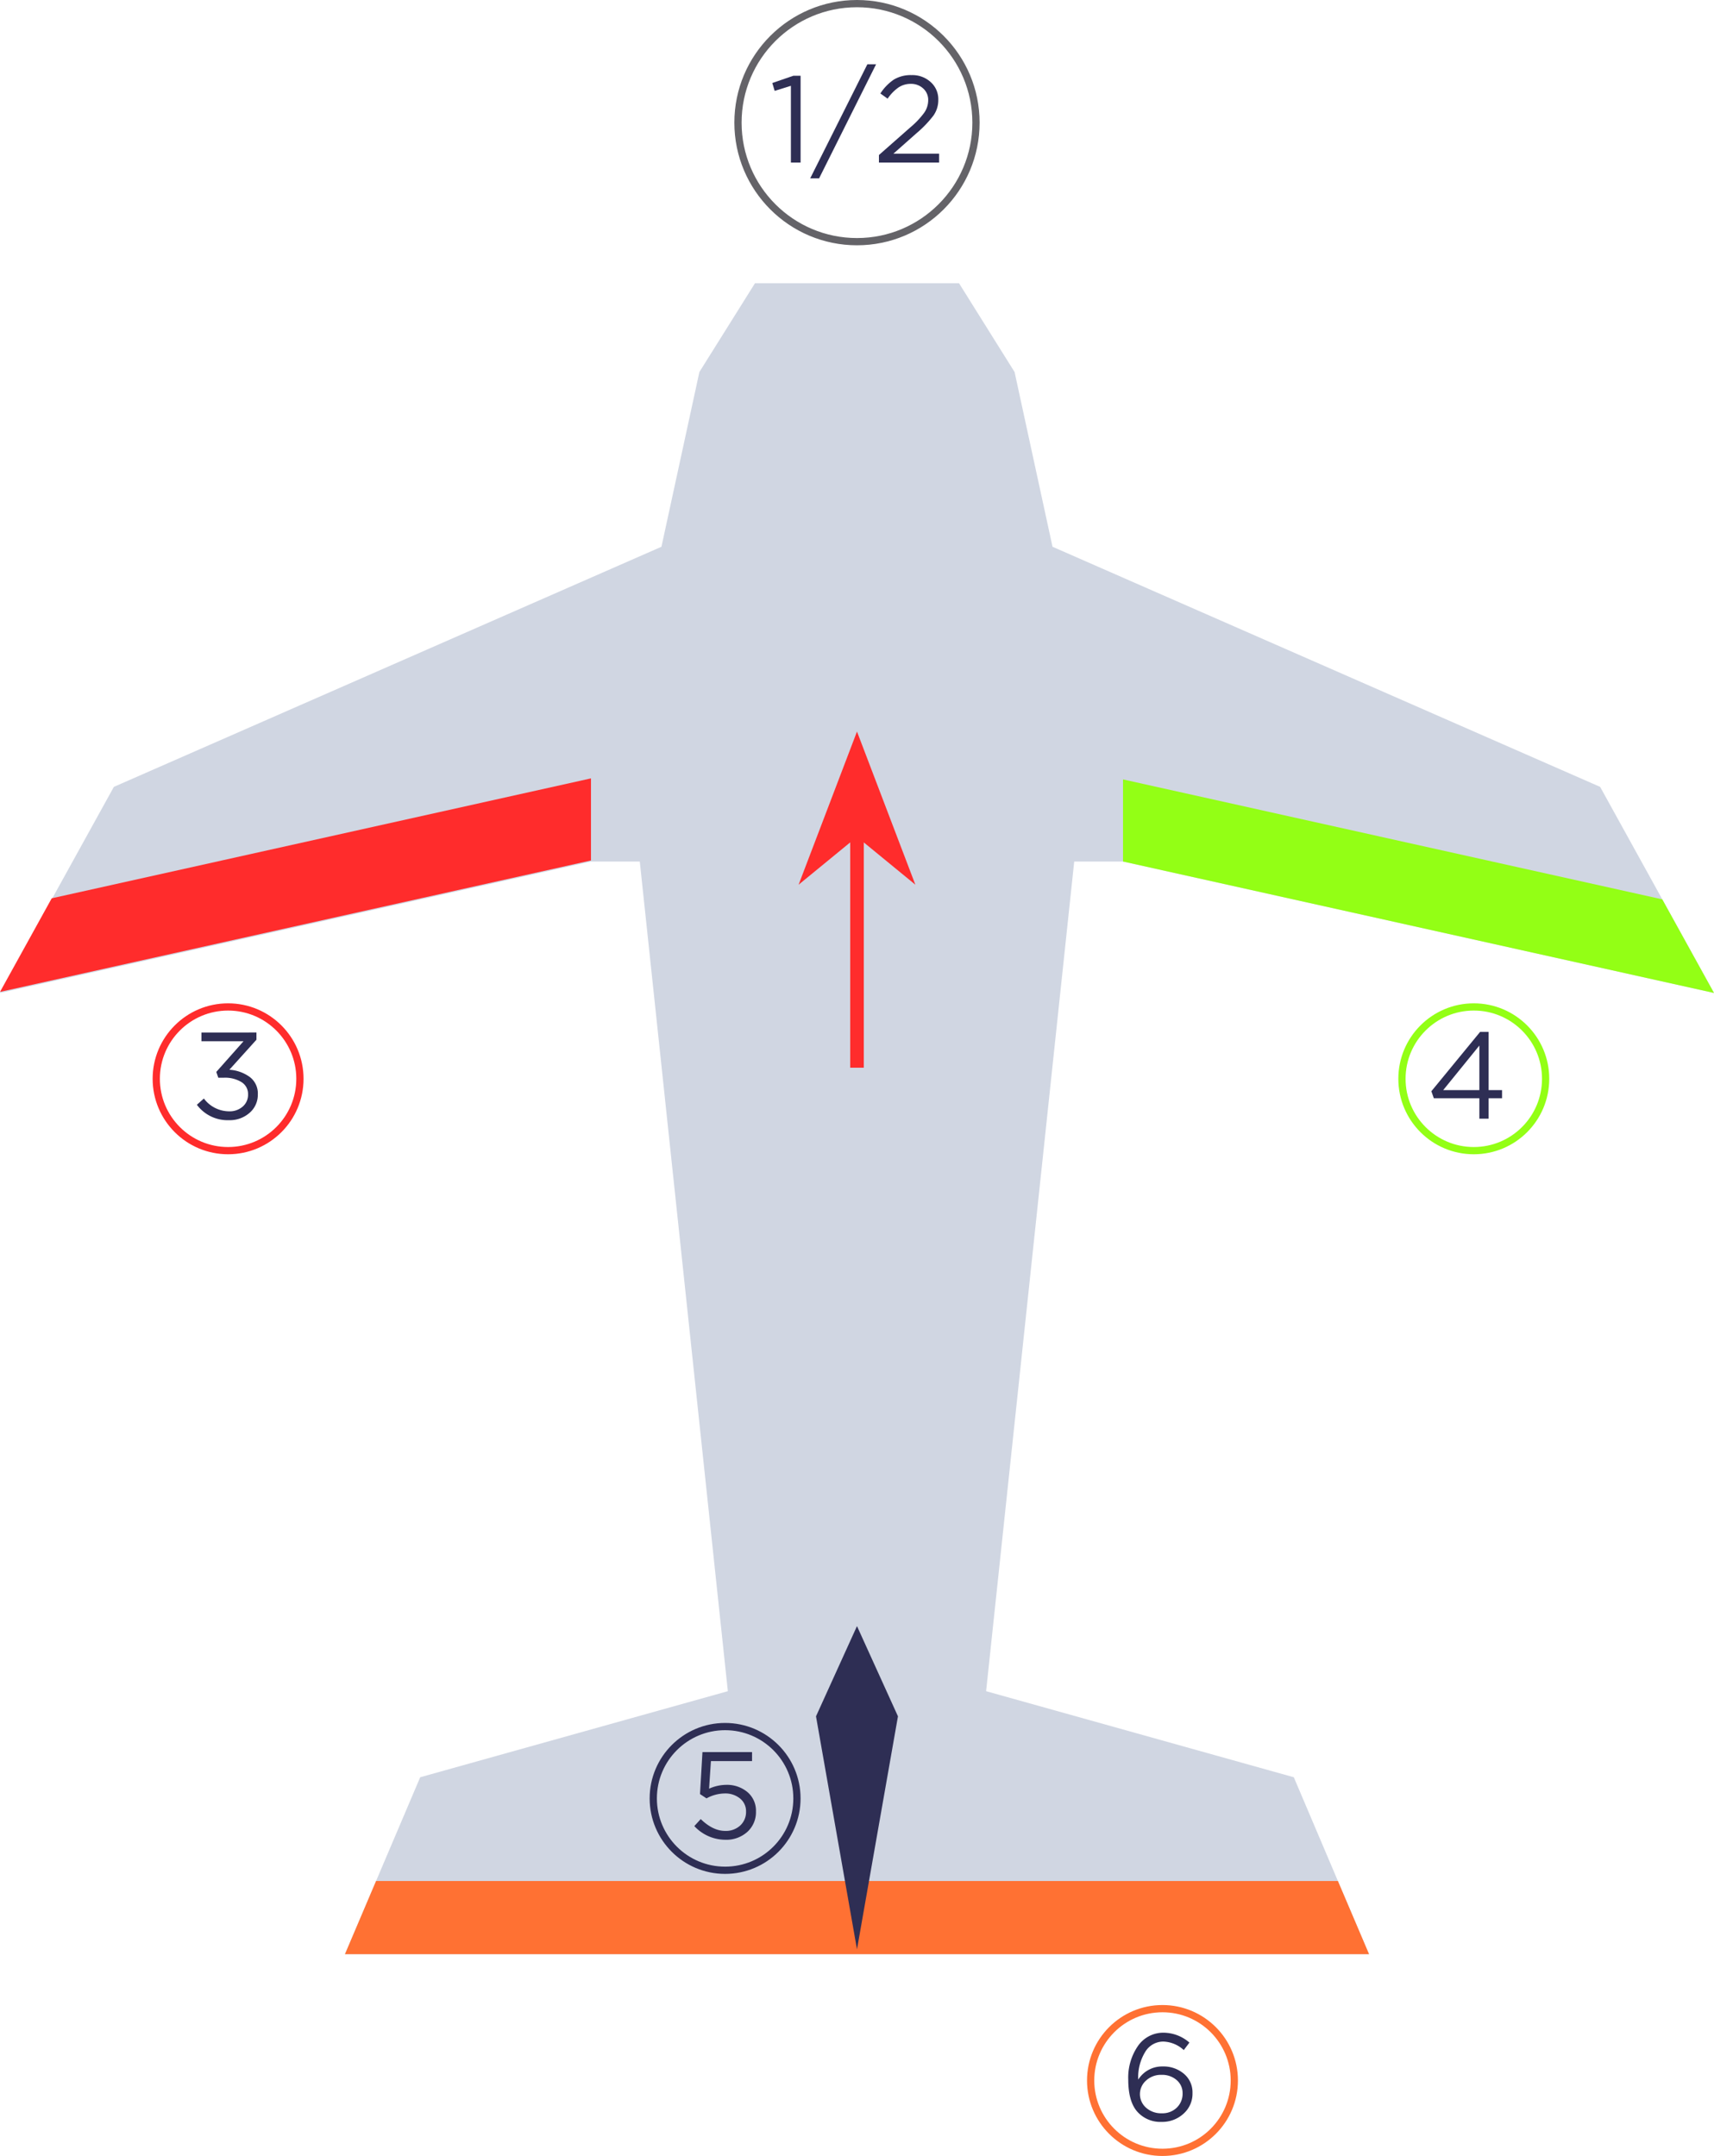 <svg xmlns="http://www.w3.org/2000/svg" viewBox="0 0 473.87 595.93"><defs><style>.cls-1{fill:#d0d6e2;}.cls-2{fill:#ff7133;}.cls-3{fill:#2e2e54;}.cls-4,.cls-5,.cls-6,.cls-7,.cls-8{fill:none;stroke-miterlimit:10;stroke-width:2px;}.cls-4{stroke:#93ff15;}.cls-5{stroke:#646368;}.cls-6{stroke:#ff7133;}.cls-7{stroke:#2e2e54;}.cls-8{stroke:#ff2c2c;}.cls-9{fill:#ff2c2c;}.cls-10{fill:#93ff15;}</style></defs><g id="Layer_2" data-name="Layer 2"><g id="Layer_1-2" data-name="Layer 1"><polygon class="cls-1" points="369.89 519.93 378.5 540.15 95.37 540.15 103.97 519.93 116.17 491.25 201.23 467.46 176.88 238.13 163.39 238.13 0 274.46 31.48 217.5 182.87 151.13 193.36 102.83 208.73 78.29 265.14 78.29 280.5 102.83 290.99 151.13 442.39 217.5 473.87 274.46 310.48 238.13 296.99 238.13 272.63 467.46 357.7 491.25 369.89 519.93"/><polygon class="cls-2" points="378.5 540.15 95.37 540.15 103.97 519.93 369.89 519.93 378.5 540.15"/><polygon class="cls-3" points="248.26 474.41 236.98 538.54 236.93 538.83 236.88 538.54 225.6 474.41 236.88 449.58 236.93 449.47 236.98 449.58 248.26 474.41"/><path class="cls-3" d="M218.66,44.93V23.72l-4.49,1.4-.65-2.18,5.82-2h2v24Z"/><path class="cls-3" d="M224,49.29l15.8-31.52h2.41L226.46,49.29Z"/><path class="cls-3" d="M243,44.93V42.85l8.65-7.62a23.16,23.16,0,0,0,3.88-4.09,6.06,6.06,0,0,0,1.09-3.4,4.24,4.24,0,0,0-1.4-3.3,4.88,4.88,0,0,0-3.4-1.26,6,6,0,0,0-3.42,1,12,12,0,0,0-3,3.09l-2-1.43A13.29,13.29,0,0,1,247.12,22a9,9,0,0,1,4.9-1.24,7.48,7.48,0,0,1,5.29,1.93,6.33,6.33,0,0,1,2.1,4.88,7.42,7.42,0,0,1-1.33,4.36,31,31,0,0,1-4.7,4.9L247,42.48h12.63v2.45Z"/><path class="cls-3" d="M63.31,309.63a10.59,10.59,0,0,1-8.88-4.26l1.94-1.73a8.73,8.73,0,0,0,7,3.54,5.46,5.46,0,0,0,3.71-1.29,4.29,4.29,0,0,0,1.5-3.41,3.84,3.84,0,0,0-1.84-3.39,8.68,8.68,0,0,0-4.83-1.2H60.35l-.55-1.6,7.53-8.48H55.69v-2.42H70.9v2l-7.49,8.3a10.66,10.66,0,0,1,5.64,2,5.69,5.69,0,0,1,2.23,4.82A6.56,6.56,0,0,1,69,307.6,8.27,8.27,0,0,1,63.31,309.63Z"/><path class="cls-3" d="M409,309.22v-5.65H396.41l-.68-1.94,13.48-16.41h2.35v16.1h3.71v2.25h-3.71v5.65Zm-10-7.9h10V289Z"/><path class="cls-3" d="M200.47,508.53a11.75,11.75,0,0,1-8.51-3.78l1.77-1.94c2.25,2.18,4.5,3.27,6.77,3.27a5.84,5.84,0,0,0,4.16-1.5,5.05,5.05,0,0,0,1.6-3.84,4.5,4.5,0,0,0-1.65-3.61,6.43,6.43,0,0,0-4.28-1.4,10.67,10.67,0,0,0-5,1.36l-1.8-1.19.68-11.6h13.71v2.48H196.55l-.51,7.63a11.65,11.65,0,0,1,4.7-1.06,8.79,8.79,0,0,1,5.91,2A6.71,6.71,0,0,1,209,500.7a7.32,7.32,0,0,1-2.38,5.65A8.7,8.7,0,0,1,200.47,508.53Z"/><path class="cls-3" d="M321.19,586.51a8.52,8.52,0,0,1-6.77-2.83q-2.49-2.82-2.49-8.88a15.35,15.35,0,0,1,2.67-9.26,8.5,8.5,0,0,1,7.24-3.68,11,11,0,0,1,7,2.73l-1.56,2.07a8.78,8.78,0,0,0-5.62-2.35,5.82,5.82,0,0,0-5.07,2.9,13.44,13.44,0,0,0-1.91,7.52v.1a7.8,7.8,0,0,1,6.78-3.64,8.69,8.69,0,0,1,5.83,2,6.69,6.69,0,0,1,2.4,5.35,7.35,7.35,0,0,1-2.45,5.68A8.65,8.65,0,0,1,321.19,586.51Zm0-2.38a5.67,5.67,0,0,0,4.17-1.57,5.31,5.31,0,0,0,1.59-3.95,4.7,4.7,0,0,0-1.64-3.66,6.09,6.09,0,0,0-4.18-1.44,6,6,0,0,0-4.28,1.58,5,5,0,0,0,0,7.5A6.24,6.24,0,0,0,321.22,584.13Z"/><circle class="cls-4" cx="407.46" cy="298.19" r="19.86"/><circle class="cls-5" cx="236.93" cy="33.9" r="32.9"/><circle class="cls-6" cx="321.39" cy="575.07" r="19.86"/><circle class="cls-7" cx="200.47" cy="497.1" r="19.86"/><circle class="cls-8" cx="63.06" cy="298.19" r="19.86"/><polygon class="cls-9" points="14.3 248.3 163.39 215.15 163.39 237.84 0 274.17 14.3 248.3"/><polygon class="cls-10" points="459.57 248.59 310.48 215.44 310.48 238.13 473.87 274.46 459.57 248.59"/><polygon class="cls-9" points="236.93 202.21 220.79 244.54 236.93 231.31 253.07 244.54 236.93 202.21"/><rect class="cls-9" x="235.06" y="228" width="3.75" height="67.12"/></g></g></svg>